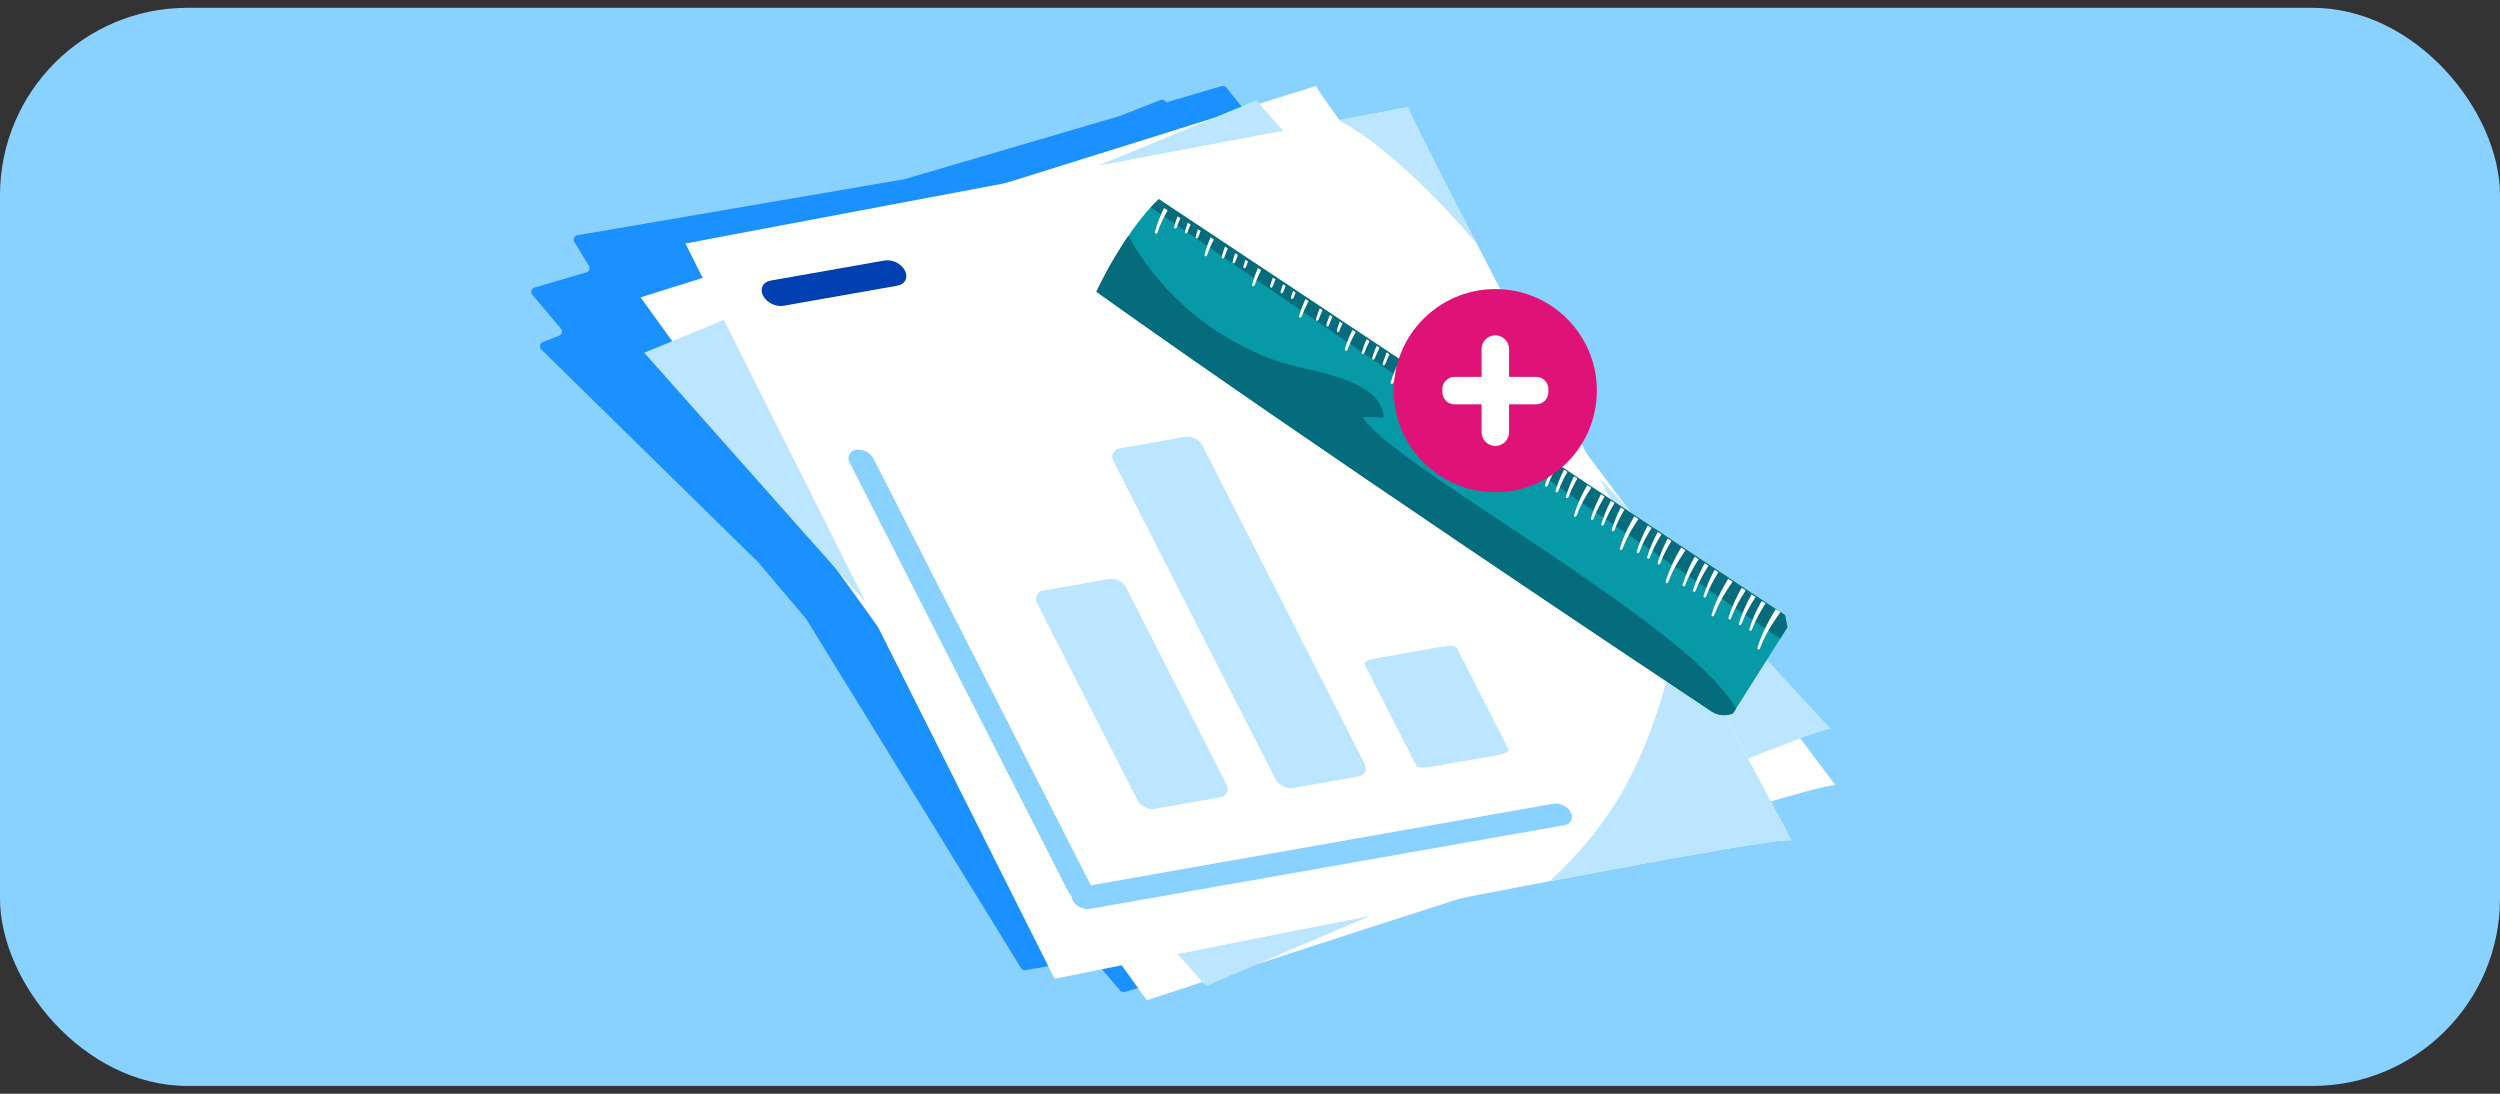 <svg width="160" height="70" viewBox="0 0 160 70" fill="none" xmlns="http://www.w3.org/2000/svg">
<rect x="0" y="0" width="160" height="70" fill="#333333" stroke="none"/>
<rect y="0.5" width="160" height="69" rx="12" fill="#89D1FF"/>
<path d="M116.266 46.286C114.698 44.802 108.754 39.181 101.821 32.601C101.815 32.594 101.808 32.588 101.801 32.582C100.776 31.408 99.736 30.218 98.692 29.023C98.683 29.013 98.674 29.002 98.665 28.989C95.573 24.166 92.538 19.415 90.094 15.559C89.996 15.402 89.897 15.248 89.801 15.095C89.798 15.091 89.796 15.087 89.794 15.083C89.704 14.941 89.617 14.802 89.527 14.662C89.514 14.641 89.501 14.619 89.487 14.598C89.402 14.463 89.319 14.33 89.236 14.199C89.229 14.19 89.222 14.18 89.218 14.171C89.137 14.04 89.054 13.912 88.975 13.785C88.96 13.761 88.947 13.74 88.931 13.716C88.857 13.601 88.784 13.485 88.712 13.369C88.697 13.343 88.682 13.32 88.664 13.294C88.592 13.178 88.519 13.067 88.45 12.953C88.434 12.927 88.419 12.904 88.401 12.878C88.329 12.762 88.257 12.648 88.187 12.537C88.176 12.518 88.163 12.5 88.152 12.481C88.095 12.389 88.038 12.299 87.981 12.209C87.933 12.129 87.882 12.052 87.834 11.975C87.779 11.887 87.725 11.799 87.67 11.715C87.657 11.696 87.646 11.677 87.633 11.658C87.567 11.552 87.503 11.45 87.438 11.349C87.416 11.314 87.394 11.28 87.374 11.246C87.328 11.173 87.282 11.1 87.238 11.027C87.201 10.967 87.164 10.907 87.127 10.849C87.092 10.793 87.057 10.735 87.022 10.68C86.993 10.634 86.965 10.587 86.936 10.542C86.897 10.478 86.857 10.414 86.818 10.351C86.787 10.302 86.757 10.253 86.726 10.206C86.695 10.156 86.665 10.105 86.634 10.057C86.601 10.004 86.566 9.948 86.533 9.897C86.505 9.852 86.476 9.807 86.45 9.762C86.415 9.706 86.38 9.648 86.347 9.594C86.325 9.558 86.303 9.524 86.281 9.489C86.246 9.433 86.211 9.378 86.178 9.322C86.152 9.279 86.128 9.238 86.102 9.197C86.073 9.152 86.045 9.107 86.019 9.062C85.992 9.019 85.966 8.977 85.94 8.934C85.913 8.891 85.887 8.848 85.861 8.805C85.841 8.771 85.822 8.739 85.802 8.706C85.773 8.657 85.743 8.61 85.714 8.563C85.71 8.554 85.706 8.548 85.699 8.539C85.581 8.346 85.473 8.168 85.377 8.005C85.366 7.988 85.355 7.969 85.344 7.949C85.322 7.913 85.302 7.878 85.281 7.842C85.265 7.816 85.25 7.788 85.235 7.765C85.217 7.735 85.2 7.705 85.182 7.677C85.167 7.651 85.151 7.625 85.138 7.602C85.121 7.572 85.105 7.546 85.09 7.518C85.077 7.497 85.064 7.475 85.053 7.454C85.038 7.428 85.024 7.404 85.011 7.381C84.998 7.359 84.987 7.338 84.976 7.319C84.963 7.297 84.952 7.276 84.939 7.254C84.928 7.235 84.919 7.218 84.91 7.201C84.9 7.181 84.889 7.162 84.88 7.145C84.871 7.128 84.862 7.113 84.856 7.1C84.847 7.085 84.838 7.068 84.832 7.055C84.825 7.04 84.819 7.027 84.812 7.014C84.805 7.001 84.799 6.988 84.794 6.978C84.788 6.965 84.784 6.956 84.779 6.946C84.775 6.937 84.77 6.926 84.766 6.92C84.762 6.909 84.759 6.903 84.757 6.894C84.757 6.89 84.753 6.883 84.751 6.879C84.749 6.87 84.746 6.864 84.746 6.858C84.746 6.858 84.746 6.858 84.746 6.855L80.329 7.615C80.224 7.632 80.117 7.593 80.051 7.514C79.256 6.57 78.72 5.916 78.501 5.62C78.426 5.519 78.299 5.476 78.179 5.513L74.657 6.547C74.635 6.523 74.614 6.499 74.596 6.48C74.513 6.388 74.381 6.358 74.265 6.403L71.651 7.428C71.651 7.428 71.633 7.435 71.626 7.437L57.887 11.467C57.876 11.471 57.865 11.473 57.854 11.475L36.956 15.053C36.752 15.087 36.647 15.312 36.754 15.486L37.689 17.006C37.788 17.167 37.707 17.378 37.521 17.431L34.21 18.403C34.008 18.463 33.934 18.703 34.067 18.862L35.902 21.034C36.029 21.184 35.97 21.414 35.784 21.485L34.742 21.894C34.547 21.972 34.494 22.218 34.643 22.366L48.538 35.996C48.538 35.996 48.551 36.009 48.556 36.015L51.589 39.606C51.597 39.616 51.606 39.629 51.615 39.64L65.346 61.96C65.409 62.063 65.53 62.117 65.65 62.095C66.16 62.001 67.628 61.731 69.75 61.34C69.855 61.321 69.964 61.36 70.032 61.439L71.683 63.395C71.76 63.485 71.883 63.522 71.997 63.487C72.432 63.352 73.604 62.992 75.299 62.471C75.404 62.438 75.52 62.466 75.597 62.541C75.682 62.625 75.807 62.649 75.916 62.604C76.335 62.432 77.458 61.973 79.077 61.312C79.085 61.308 79.094 61.306 79.103 61.304C82.815 60.167 87.567 58.719 92.45 57.248C92.461 57.244 92.472 57.242 92.486 57.24C94.546 56.875 96.583 56.519 98.541 56.18C98.738 56.146 98.935 56.111 99.13 56.079C99.204 56.066 99.279 56.054 99.355 56.041C99.55 56.006 99.743 55.974 99.933 55.942C100.003 55.929 100.074 55.919 100.144 55.906C100.334 55.873 100.525 55.841 100.713 55.807C100.781 55.796 100.847 55.783 100.914 55.773C101.129 55.736 101.344 55.7 101.558 55.663C101.591 55.657 101.622 55.653 101.655 55.646C101.85 55.612 102.044 55.58 102.239 55.547C102.301 55.537 102.36 55.526 102.419 55.517C102.64 55.479 102.861 55.442 103.08 55.406C103.082 55.406 103.085 55.406 103.087 55.406C103.297 55.369 103.505 55.335 103.713 55.301C103.774 55.29 103.836 55.279 103.897 55.271C104.092 55.239 104.283 55.206 104.473 55.174C104.515 55.168 104.554 55.161 104.596 55.153C104.773 55.123 104.946 55.095 105.119 55.065C105.18 55.054 105.242 55.046 105.301 55.035C105.476 55.005 105.649 54.977 105.82 54.949C105.875 54.941 105.929 54.932 105.984 54.921C106.144 54.895 106.304 54.868 106.462 54.842C106.518 54.833 106.575 54.822 106.632 54.814C106.81 54.786 106.983 54.756 107.156 54.728C107.186 54.724 107.219 54.717 107.25 54.713C107.412 54.687 107.574 54.662 107.732 54.636C107.784 54.627 107.839 54.619 107.892 54.61C108.058 54.584 108.222 54.557 108.382 54.531C108.411 54.527 108.437 54.522 108.463 54.518C108.614 54.494 108.761 54.471 108.908 54.447C108.96 54.439 109.011 54.43 109.063 54.424C109.225 54.398 109.385 54.372 109.541 54.349C109.549 54.349 109.558 54.346 109.567 54.344C109.718 54.321 109.867 54.297 110.014 54.276C110.055 54.269 110.097 54.263 110.138 54.256C110.285 54.233 110.432 54.211 110.572 54.19C110.585 54.19 110.598 54.185 110.609 54.183C110.743 54.164 110.872 54.145 111.001 54.126C111.041 54.119 111.082 54.113 111.122 54.108C111.257 54.089 111.391 54.07 111.518 54.05C111.525 54.05 111.529 54.05 111.533 54.048C111.658 54.031 111.781 54.014 111.899 53.997C111.93 53.992 111.963 53.988 111.993 53.984C112.114 53.967 112.234 53.95 112.348 53.935C112.352 53.935 112.355 53.935 112.359 53.935C112.468 53.92 112.576 53.905 112.679 53.892C112.707 53.887 112.733 53.885 112.76 53.881C112.86 53.868 112.959 53.855 113.051 53.844C113.06 53.844 113.066 53.844 113.075 53.842C113.165 53.832 113.25 53.821 113.333 53.812C113.358 53.81 113.382 53.806 113.404 53.804C113.487 53.795 113.568 53.785 113.642 53.778C113.647 53.778 113.651 53.778 113.655 53.778C113.73 53.77 113.8 53.763 113.866 53.757C113.883 53.757 113.901 53.754 113.918 53.752C113.984 53.746 114.047 53.742 114.107 53.737C114.163 53.733 114.214 53.731 114.262 53.729C114.275 53.729 114.286 53.729 114.297 53.729C114.343 53.729 114.387 53.727 114.424 53.727C114.461 53.727 114.49 53.727 114.518 53.731C114.525 53.731 114.531 53.731 114.538 53.731C114.562 53.733 114.584 53.737 114.599 53.742C114.599 53.742 114.089 52.952 113.202 51.578C113.097 51.414 113.182 51.196 113.373 51.144C114.934 50.724 116.11 50.43 116.759 50.31C116.982 50.269 117.076 50.01 116.929 49.84C116.542 49.401 115.858 48.622 114.943 47.578C114.807 47.423 114.873 47.183 115.07 47.117C115.515 46.966 115.876 46.85 116.148 46.776C116.364 46.715 116.432 46.445 116.27 46.291L116.266 46.286Z" fill="#1B90FF"/>
<path d="M41 19.029L73.397 64.011C73.397 64.011 116.124 49.962 117.473 50.256C117.473 50.256 84.217 6.084 84.23 5.5L41 19.029Z" fill="white"/>
<path d="M41.234 22.575L77.184 63.105C77.184 63.105 115.863 46.479 117.173 46.659C117.173 46.659 80.51 6.967 80.452 6.406L41.234 22.575Z" fill="#BCE5FF"/>
<path d="M43.869 15.583L67.494 62.639C67.494 62.639 113.35 53.359 114.649 53.785C114.649 53.785 89.998 7.426 90.126 6.859L43.869 15.583Z" fill="white"/>
<path d="M87.526 8.865C88.43 9.518 89.282 10.24 90.105 10.991C91.009 11.818 91.872 12.688 92.712 13.579C93.324 14.232 93.917 14.9 94.501 15.576C91.879 10.53 90.094 7.014 90.131 6.859L85.685 7.697C86.328 8.038 86.939 8.438 87.528 8.863L87.526 8.865Z" fill="#BCE5FF"/>
<path d="M107.485 40.273C107.081 42.07 106.626 43.857 106.044 45.605C105.266 47.937 104.257 50.215 102.838 52.232C101.77 53.746 100.544 55.15 99.174 56.398C107.418 54.831 114.164 53.628 114.651 53.787C114.651 53.787 111.514 47.888 107.485 40.275V40.273Z" fill="#BCE5FF"/>
<path d="M73.657 13.277C73.657 13.277 73.647 13.271 73.641 13.268C73.212 13.738 72.811 14.251 72.445 14.768L72.443 14.771C71.067 16.702 70.172 18.672 70.172 18.672C83.717 28.341 105.498 42.845 109.535 45.528C109.944 45.799 110.461 45.848 110.914 45.655L114.398 40.143L114.244 39.372C114.174 39.323 114.104 39.274 114.035 39.225C113.955 39.17 113.875 39.114 113.795 39.059C113.79 39.064 113.785 39.07 113.779 39.073L112.657 38.411C112.657 38.411 74.161 12.736 73.9 13.007C73.85 13.059 73.765 13.156 73.659 13.279L73.657 13.277Z" fill="#0899A7"/>
<path d="M88.538 26.571C88.536 26.545 88.531 26.52 88.528 26.494C88.508 26.391 88.476 26.281 88.456 26.217C88.41 26.06 88.343 25.912 88.256 25.772C87.867 25.148 87.172 24.759 86.515 24.475C85.272 23.935 83.933 23.696 82.627 23.365C80.994 22.949 79.421 22.189 78.008 21.279C75.603 19.729 73.59 17.594 72.217 15.092C70.968 16.916 70.17 18.672 70.17 18.672C83.714 28.341 105.496 42.845 109.533 45.528C109.942 45.799 110.459 45.848 110.912 45.655L111.109 45.341C110.79 44.777 110.363 44.266 109.931 43.789C108.315 42.017 106.367 40.54 104.44 39.124C102.103 37.406 99.693 35.79 97.28 34.182C94.753 32.501 92.203 30.846 89.763 29.038C89.304 28.698 88.862 28.34 88.428 27.971C87.986 27.594 87.527 27.189 87.216 26.697C87.21 26.69 87.219 26.679 87.228 26.681C87.461 26.733 87.71 26.696 87.946 26.698C88.067 26.699 88.189 26.706 88.309 26.727C88.341 26.733 88.395 26.748 88.427 26.753C88.512 26.763 88.492 26.782 88.524 26.714C88.536 26.688 88.54 26.654 88.54 26.614C88.539 26.608 88.539 26.599 88.54 26.592C88.538 26.584 88.536 26.576 88.537 26.567L88.538 26.571Z" fill="#046C7C"/>
<path d="M73.642 13.267L74.156 12.732L114.241 39.368L114.396 40.138L113.927 40.881L73.642 13.267Z" fill="#046C7C"/>
<path d="M73.965 14.957C74.008 14.965 74.055 14.929 74.084 14.87L74.093 14.848C74.254 14.364 74.478 13.902 74.733 13.457C74.65 13.407 74.57 13.358 74.497 13.316C74.26 13.803 74.053 14.308 73.918 14.831C73.9 14.891 73.921 14.948 73.965 14.957Z" fill="white"/>
<path d="M77.143 16.404C77.19 16.411 77.244 16.365 77.269 16.296C77.38 15.96 77.525 15.638 77.686 15.321C77.615 15.276 77.546 15.232 77.478 15.187C77.325 15.542 77.191 15.906 77.094 16.278C77.079 16.34 77.097 16.396 77.143 16.406L77.143 16.404Z" fill="white"/>
<path d="M75.198 14.625C75.246 14.633 75.3 14.586 75.325 14.517C75.388 14.328 75.465 14.143 75.545 13.961C75.482 13.922 75.421 13.885 75.361 13.847C75.281 14.063 75.206 14.279 75.15 14.502C75.135 14.564 75.153 14.62 75.199 14.63L75.198 14.625Z" fill="white"/>
<path d="M75.886 14.94C75.934 14.948 75.99 14.903 76.015 14.832L76.014 14.83C76.067 14.674 76.129 14.52 76.193 14.366C76.132 14.328 76.073 14.29 76.015 14.252C75.949 14.437 75.889 14.623 75.839 14.812C75.824 14.874 75.842 14.93 75.886 14.938L75.886 14.94Z" fill="white"/>
<path d="M76.577 15.257C76.624 15.264 76.681 15.22 76.703 15.149C76.747 15.025 76.794 14.904 76.841 14.782C76.782 14.746 76.726 14.707 76.668 14.673C76.617 14.825 76.569 14.98 76.529 15.133C76.511 15.194 76.532 15.251 76.575 15.259L76.577 15.257Z" fill="white"/>
<path d="M80.191 18.316C80.238 18.323 80.296 18.276 80.317 18.208C80.423 17.891 80.558 17.582 80.709 17.282C80.641 17.237 80.574 17.194 80.505 17.15C80.36 17.49 80.234 17.837 80.144 18.19C80.127 18.255 80.148 18.31 80.192 18.32L80.191 18.316Z" fill="white"/>
<path d="M78.246 16.537C78.294 16.545 78.352 16.497 78.373 16.429C78.433 16.25 78.504 16.075 78.579 15.9C78.518 15.861 78.459 15.823 78.399 15.785C78.322 15.992 78.254 16.2 78.198 16.412C78.181 16.477 78.201 16.532 78.245 16.542L78.246 16.537Z" fill="white"/>
<path d="M78.936 16.851C78.984 16.859 79.042 16.811 79.063 16.743C79.113 16.599 79.169 16.457 79.227 16.318C79.169 16.28 79.108 16.242 79.051 16.203C78.991 16.374 78.936 16.548 78.89 16.725C78.873 16.79 78.893 16.845 78.937 16.855L78.936 16.851Z" fill="white"/>
<path d="M79.627 17.169C79.675 17.176 79.73 17.127 79.753 17.061C79.791 16.95 79.833 16.844 79.874 16.737C79.817 16.7 79.761 16.664 79.706 16.628C79.66 16.765 79.616 16.901 79.58 17.04C79.563 17.105 79.584 17.16 79.627 17.171L79.627 17.169Z" fill="white"/>
<path d="M83.144 20.2C83.125 20.263 83.144 20.32 83.186 20.331C83.232 20.343 83.29 20.298 83.315 20.229C83.419 19.95 83.542 19.683 83.675 19.42C83.702 19.37 83.731 19.32 83.758 19.27C83.689 19.226 83.622 19.181 83.553 19.136C83.531 19.185 83.508 19.231 83.487 19.279C83.353 19.578 83.238 19.886 83.147 20.199L83.144 20.2Z" fill="white"/>
<path d="M81.29 18.276C81.273 18.338 81.29 18.396 81.332 18.409C81.38 18.419 81.435 18.377 81.462 18.307C81.511 18.176 81.564 18.044 81.621 17.918C81.625 17.906 81.632 17.896 81.636 17.884C81.577 17.846 81.519 17.808 81.462 17.769C81.46 17.779 81.455 17.786 81.452 17.796C81.391 17.953 81.338 18.116 81.29 18.276Z" fill="white"/>
<path d="M81.961 18.641C81.943 18.701 81.962 18.759 82.003 18.77C82.047 18.78 82.099 18.743 82.126 18.685L82.133 18.668C82.169 18.568 82.21 18.469 82.249 18.375C82.259 18.351 82.272 18.327 82.282 18.303C82.226 18.266 82.169 18.228 82.114 18.191C82.105 18.213 82.096 18.234 82.088 18.256C82.042 18.382 81.999 18.51 81.96 18.639L81.961 18.641Z" fill="white"/>
<path d="M82.627 19.002C82.61 19.065 82.627 19.123 82.669 19.136C82.715 19.146 82.773 19.101 82.799 19.034C82.824 18.967 82.85 18.9 82.877 18.835C82.892 18.799 82.91 18.762 82.925 18.726C82.869 18.69 82.813 18.654 82.757 18.617C82.744 18.653 82.73 18.686 82.717 18.722C82.684 18.815 82.654 18.909 82.626 19.005L82.627 19.002Z" fill="white"/>
<path d="M86.077 22.324C86.059 22.385 86.078 22.442 86.12 22.455C86.165 22.468 86.223 22.422 86.249 22.356L86.248 22.354C86.347 22.082 86.467 21.82 86.597 21.564C86.651 21.458 86.71 21.351 86.769 21.249C86.698 21.202 86.629 21.155 86.558 21.109C86.507 21.214 86.457 21.319 86.409 21.426C86.278 21.719 86.166 22.02 86.075 22.324L86.077 22.324Z" fill="white"/>
<path d="M84.226 20.402C84.208 20.463 84.225 20.521 84.269 20.531C84.315 20.543 84.371 20.498 84.397 20.432C84.445 20.305 84.493 20.181 84.549 20.059C84.58 19.989 84.614 19.922 84.646 19.854C84.585 19.815 84.523 19.775 84.464 19.735C84.437 19.802 84.407 19.87 84.382 19.936C84.325 20.091 84.272 20.247 84.226 20.404L84.226 20.402Z" fill="white"/>
<path d="M84.893 20.764C84.876 20.827 84.892 20.885 84.935 20.898C84.981 20.908 85.037 20.865 85.064 20.796L85.064 20.794C85.099 20.7 85.133 20.61 85.172 20.518C85.208 20.436 85.248 20.355 85.285 20.273C85.227 20.234 85.168 20.194 85.107 20.157C85.076 20.238 85.042 20.317 85.011 20.401C84.967 20.522 84.927 20.643 84.891 20.764L84.893 20.764Z" fill="white"/>
<path d="M85.562 21.125C85.545 21.188 85.562 21.246 85.604 21.259C85.648 21.269 85.699 21.23 85.726 21.171L85.732 21.157C85.754 21.095 85.776 21.036 85.801 20.978C85.84 20.882 85.884 20.789 85.926 20.694C85.867 20.656 85.808 20.616 85.749 20.578C85.713 20.674 85.675 20.767 85.643 20.864C85.613 20.95 85.586 21.039 85.56 21.125L85.562 21.125Z" fill="white"/>
<path d="M89.01 24.447C88.993 24.51 89.009 24.567 89.052 24.581C89.098 24.593 89.154 24.548 89.181 24.478C89.278 24.219 89.391 23.966 89.515 23.721C89.598 23.556 89.69 23.396 89.783 23.236C89.709 23.188 89.635 23.138 89.561 23.09C89.479 23.252 89.4 23.418 89.326 23.585C89.201 23.866 89.095 24.154 89.008 24.449L89.01 24.447Z" fill="white"/>
<path d="M87.161 22.525C87.143 22.588 87.16 22.646 87.202 22.659C87.247 22.671 87.305 22.626 87.33 22.557C87.375 22.44 87.419 22.325 87.47 22.211C87.526 22.083 87.587 21.956 87.65 21.831C87.587 21.789 87.525 21.747 87.461 21.706C87.407 21.832 87.355 21.959 87.306 22.09C87.251 22.233 87.203 22.382 87.159 22.527L87.161 22.525Z" fill="white"/>
<path d="M87.826 22.888C87.808 22.949 87.827 23.007 87.869 23.02C87.916 23.032 87.972 22.987 87.998 22.92C88.03 22.836 88.061 22.755 88.097 22.673C88.156 22.529 88.221 22.39 88.288 22.25C88.227 22.209 88.163 22.167 88.102 22.128C88.042 22.27 87.986 22.411 87.936 22.556C87.896 22.667 87.86 22.778 87.827 22.892L87.826 22.888Z" fill="white"/>
<path d="M88.495 23.25C88.476 23.314 88.495 23.371 88.536 23.382C88.584 23.392 88.639 23.349 88.666 23.28C88.686 23.229 88.705 23.182 88.725 23.133C88.786 22.976 88.857 22.822 88.93 22.669C88.868 22.629 88.807 22.587 88.746 22.547C88.682 22.703 88.624 22.861 88.572 23.021C88.544 23.097 88.52 23.172 88.498 23.252L88.495 23.25Z" fill="white"/>
<path d="M91.943 26.572C91.926 26.635 91.943 26.695 91.986 26.703C92.033 26.715 92.089 26.67 92.114 26.604C92.207 26.356 92.312 26.116 92.429 25.883C92.542 25.657 92.667 25.439 92.797 25.225C92.721 25.175 92.644 25.124 92.567 25.074C92.452 25.294 92.341 25.519 92.243 25.749C92.126 26.017 92.025 26.293 91.944 26.574L91.943 26.572Z" fill="white"/>
<path d="M90.093 24.65C90.076 24.711 90.092 24.769 90.136 24.781C90.183 24.793 90.239 24.748 90.265 24.682C90.304 24.577 90.346 24.474 90.39 24.372C90.471 24.181 90.563 23.997 90.658 23.815C90.592 23.771 90.525 23.726 90.459 23.683C90.376 23.87 90.295 24.058 90.226 24.251C90.177 24.384 90.132 24.519 90.092 24.652L90.093 24.65Z" fill="white"/>
<path d="M90.76 25.011C90.743 25.074 90.76 25.134 90.802 25.145C90.85 25.154 90.905 25.112 90.932 25.043C90.959 24.973 90.985 24.902 91.015 24.834C91.099 24.628 91.195 24.429 91.296 24.232C91.23 24.189 91.165 24.146 91.099 24.103C91.01 24.304 90.926 24.506 90.856 24.714C90.821 24.811 90.787 24.911 90.758 25.011L90.76 25.011Z" fill="white"/>
<path d="M91.428 25.375C91.41 25.436 91.429 25.493 91.471 25.506C91.513 25.517 91.564 25.48 91.591 25.419L91.598 25.402C91.611 25.367 91.625 25.331 91.64 25.297C91.725 25.077 91.826 24.862 91.934 24.653C91.87 24.612 91.806 24.568 91.742 24.527C91.65 24.742 91.562 24.96 91.489 25.184C91.466 25.246 91.445 25.312 91.428 25.375Z" fill="white"/>
<path d="M94.879 28.694C94.86 28.757 94.878 28.815 94.921 28.828C94.963 28.838 95.014 28.801 95.041 28.741L95.048 28.724C95.133 28.493 95.23 28.268 95.34 28.05C95.481 27.763 95.642 27.487 95.813 27.216C95.734 27.163 95.652 27.11 95.573 27.058C95.424 27.338 95.282 27.623 95.16 27.914C95.051 28.17 94.955 28.43 94.879 28.694Z" fill="white"/>
<path d="M93.028 26.772C93.011 26.835 93.027 26.893 93.07 26.906C93.116 26.918 93.172 26.873 93.2 26.803C93.233 26.715 93.269 26.626 93.305 26.537C93.412 26.284 93.536 26.041 93.669 25.8C93.601 25.755 93.531 25.708 93.463 25.663C93.346 25.91 93.236 26.159 93.146 26.418C93.105 26.534 93.065 26.654 93.029 26.776L93.028 26.772Z" fill="white"/>
<path d="M93.695 27.135C93.678 27.196 93.694 27.254 93.739 27.267C93.783 27.279 93.841 27.234 93.865 27.167C93.886 27.112 93.907 27.057 93.929 27.005C94.037 26.736 94.166 26.476 94.303 26.223C94.235 26.178 94.168 26.133 94.099 26.088C93.977 26.351 93.864 26.616 93.773 26.89C93.744 26.971 93.718 27.056 93.694 27.14L93.695 27.135Z" fill="white"/>
<path d="M94.363 27.497C94.345 27.56 94.362 27.618 94.404 27.631C94.452 27.641 94.507 27.598 94.534 27.529L94.559 27.469C94.665 27.183 94.798 26.909 94.941 26.642C94.874 26.596 94.808 26.553 94.741 26.508C94.616 26.785 94.5 27.069 94.408 27.358C94.393 27.403 94.377 27.452 94.363 27.499L94.363 27.497Z" fill="white"/>
<path d="M97.812 30.818C97.795 30.881 97.811 30.939 97.855 30.949C97.9 30.962 97.958 30.916 97.984 30.85C98.064 30.637 98.151 30.43 98.251 30.227C98.421 29.877 98.619 29.541 98.829 29.215C98.747 29.16 98.663 29.105 98.581 29.05C98.396 29.386 98.221 29.732 98.071 30.091C97.974 30.329 97.885 30.572 97.813 30.82L97.812 30.818Z" fill="white"/>
<path d="M95.96 28.897C95.943 28.958 95.961 29.016 96.003 29.026C96.05 29.039 96.108 28.993 96.131 28.927C96.16 28.853 96.188 28.781 96.217 28.709C96.347 28.392 96.504 28.086 96.674 27.789C96.602 27.741 96.531 27.694 96.459 27.646C96.309 27.952 96.171 28.266 96.062 28.59C96.025 28.693 95.993 28.794 95.963 28.897L95.96 28.897Z" fill="white"/>
<path d="M96.63 29.258C96.612 29.321 96.629 29.379 96.671 29.392C96.716 29.405 96.774 29.359 96.801 29.29C96.817 29.251 96.829 29.216 96.846 29.179C96.975 28.845 97.133 28.524 97.31 28.212C97.239 28.165 97.17 28.119 97.099 28.072C96.943 28.395 96.802 28.726 96.692 29.065C96.671 29.129 96.649 29.195 96.63 29.26L96.63 29.258Z" fill="white"/>
<path d="M97.296 29.622C97.278 29.682 97.294 29.74 97.339 29.753C97.385 29.765 97.442 29.72 97.467 29.653L97.471 29.644C97.601 29.291 97.762 28.954 97.943 28.628C97.874 28.581 97.805 28.537 97.736 28.49C97.575 28.829 97.434 29.177 97.325 29.534C97.316 29.562 97.307 29.593 97.298 29.621L97.296 29.622Z" fill="white"/>
<path d="M100.747 32.94C100.73 33.003 100.746 33.061 100.789 33.074C100.832 33.085 100.883 33.045 100.911 32.987L100.916 32.972C100.987 32.78 101.068 32.589 101.156 32.404C101.351 31.989 101.588 31.594 101.841 31.214C101.757 31.157 101.67 31.101 101.583 31.044C101.36 31.439 101.152 31.847 100.981 32.272C100.891 32.493 100.813 32.713 100.747 32.94Z" fill="white"/>
<path d="M98.895 31.019C98.878 31.082 98.894 31.14 98.936 31.153C98.981 31.165 99.039 31.12 99.066 31.051L99.066 31.049C99.085 30.994 99.106 30.939 99.128 30.886C99.28 30.505 99.473 30.139 99.683 29.785C99.609 29.735 99.535 29.687 99.458 29.637C99.273 30.004 99.105 30.382 98.972 30.772C98.943 30.853 98.918 30.939 98.893 31.021L98.895 31.019Z" fill="white"/>
<path d="M99.563 31.383C99.545 31.443 99.564 31.501 99.606 31.514C99.652 31.526 99.709 31.481 99.734 31.414L99.757 31.357C99.907 30.956 100.103 30.574 100.318 30.204C100.245 30.156 100.173 30.107 100.099 30.057C99.907 30.44 99.735 30.837 99.606 31.244C99.591 31.289 99.577 31.335 99.563 31.383Z" fill="white"/>
<path d="M100.23 31.746C100.211 31.81 100.23 31.867 100.271 31.878C100.308 31.886 100.347 31.862 100.376 31.821L100.399 31.776C100.547 31.376 100.739 30.995 100.951 30.628C100.879 30.579 100.805 30.531 100.731 30.483C100.535 30.883 100.363 31.294 100.236 31.723L100.229 31.749L100.23 31.746Z" fill="white"/>
<path d="M103.68 35.068C103.661 35.131 103.68 35.189 103.721 35.2C103.77 35.209 103.826 35.164 103.851 35.097C103.918 34.923 103.987 34.752 104.064 34.589C104.287 34.107 104.564 33.653 104.856 33.221C104.769 33.162 104.68 33.102 104.591 33.044C104.329 33.497 104.082 33.971 103.89 34.463C103.812 34.662 103.74 34.864 103.681 35.07L103.68 35.068Z" fill="white"/>
<path d="M101.828 33.144C101.81 33.205 101.827 33.265 101.871 33.275C101.918 33.288 101.974 33.243 101.999 33.176C102.014 33.14 102.026 33.106 102.041 33.072C102.216 32.623 102.444 32.195 102.695 31.786C102.618 31.734 102.541 31.682 102.462 31.631C102.239 32.058 102.036 32.501 101.887 32.958C101.865 33.02 101.846 33.083 101.826 33.147L101.828 33.144Z" fill="white"/>
<path d="M102.497 33.505C102.478 33.568 102.496 33.626 102.538 33.637C102.585 33.649 102.641 33.606 102.666 33.537L102.666 33.533C102.839 33.066 103.07 32.624 103.327 32.201C103.25 32.149 103.174 32.099 103.095 32.048C102.866 32.489 102.665 32.951 102.52 33.428C102.51 33.454 102.505 33.479 102.495 33.505L102.497 33.505Z" fill="white"/>
<path d="M103.158 33.907C103.156 33.953 103.175 33.989 103.208 33.999C103.224 34.005 103.245 34 103.267 33.987C103.294 33.972 103.323 33.94 103.336 33.9C103.501 33.454 103.72 33.03 103.961 32.624C103.885 32.574 103.811 32.524 103.734 32.472C103.506 32.92 103.305 33.388 103.165 33.87L103.158 33.909L103.158 33.907Z" fill="white"/>
<path d="M106.614 37.19C106.597 37.253 106.614 37.311 106.656 37.324C106.698 37.335 106.749 37.298 106.776 37.237L106.783 37.22C106.839 37.068 106.9 36.921 106.965 36.773C107.212 36.227 107.533 35.713 107.868 35.221C107.778 35.161 107.687 35.101 107.594 35.04C107.294 35.551 107.01 36.085 106.796 36.649C106.726 36.828 106.664 37.008 106.612 37.188L106.614 37.19Z" fill="white"/>
<path d="M104.763 35.266C104.746 35.329 104.763 35.389 104.804 35.4C104.848 35.411 104.899 35.371 104.926 35.313L104.932 35.299L104.95 35.258C105.143 34.738 105.408 34.249 105.702 33.783C105.623 33.73 105.541 33.677 105.462 33.623C105.2 34.109 104.966 34.618 104.801 35.146C104.786 35.187 104.772 35.227 104.761 35.269L104.763 35.266Z" fill="white"/>
<path d="M105.43 35.629C105.412 35.69 105.431 35.748 105.473 35.761C105.504 35.77 105.539 35.751 105.565 35.719C105.58 35.703 105.591 35.683 105.599 35.659C105.786 35.145 106.046 34.662 106.332 34.2C106.256 34.148 106.176 34.095 106.097 34.044C105.83 34.546 105.593 35.072 105.43 35.62L105.428 35.63L105.43 35.629Z" fill="white"/>
<path d="M106.141 36.124C106.187 36.136 106.244 36.092 106.271 36.022C106.452 35.532 106.696 35.067 106.971 34.623C106.894 34.571 106.815 34.52 106.736 34.466C106.479 34.953 106.253 35.464 106.1 35.993C106.082 36.056 106.099 36.114 106.141 36.127L106.141 36.124Z" fill="white"/>
<path d="M109.547 39.313C109.529 39.376 109.546 39.434 109.588 39.447C109.637 39.456 109.693 39.411 109.718 39.345C109.766 39.218 109.816 39.091 109.871 38.97C110.137 38.367 110.487 37.803 110.857 37.27C110.868 37.257 110.876 37.245 110.886 37.229C110.794 37.17 110.702 37.106 110.604 37.041C110.265 37.606 109.941 38.211 109.706 38.842C109.647 39 109.595 39.156 109.549 39.315L109.547 39.313Z" fill="white"/>
<path d="M107.696 37.391C107.676 37.454 107.695 37.512 107.739 37.522C107.779 37.533 107.826 37.499 107.853 37.448L107.865 37.423C108.078 36.844 108.381 36.302 108.712 35.786C108.631 35.731 108.549 35.676 108.465 35.621C108.163 36.166 107.894 36.741 107.714 37.341L107.697 37.395L107.696 37.391Z" fill="white"/>
<path d="M108.361 37.825C108.367 37.854 108.381 37.88 108.406 37.886L108.439 37.885C108.477 37.877 108.514 37.836 108.534 37.784C108.739 37.227 109.025 36.703 109.343 36.205C109.264 36.152 109.182 36.097 109.098 36.042C108.801 36.586 108.537 37.155 108.361 37.755C108.354 37.782 108.352 37.807 108.357 37.828L108.361 37.825Z" fill="white"/>
<path d="M109.073 38.248C109.12 38.26 109.176 38.215 109.202 38.148C109.399 37.61 109.672 37.107 109.976 36.625C109.898 36.574 109.818 36.518 109.736 36.465C109.452 36.991 109.201 37.542 109.033 38.118C109.015 38.179 109.034 38.238 109.076 38.249L109.073 38.248Z" fill="white"/>
<path d="M112.611 41.043C112.562 41.174 112.519 41.304 112.482 41.437C112.464 41.5 112.481 41.558 112.523 41.571C112.567 41.582 112.618 41.542 112.645 41.484L112.651 41.469C112.689 41.367 112.729 41.267 112.771 41.167C113.038 40.538 113.403 39.951 113.79 39.393C113.841 39.316 113.896 39.243 113.95 39.168C113.896 39.131 113.845 39.094 113.791 39.057C113.785 39.063 113.78 39.068 113.774 39.072L113.643 38.994C113.611 39.047 113.578 39.1 113.546 39.155C113.191 39.75 112.851 40.382 112.614 41.045L112.611 41.043Z" fill="white"/>
<path d="M110.626 39.538C110.618 39.593 110.636 39.637 110.674 39.647C110.696 39.651 110.721 39.644 110.744 39.628C110.765 39.612 110.784 39.589 110.796 39.56L110.801 39.545C111.029 38.92 111.363 38.34 111.726 37.788C111.645 37.736 111.56 37.677 111.468 37.617C111.13 38.216 110.825 38.847 110.63 39.514L110.624 39.539L110.626 39.538Z" fill="white"/>
<path d="M111.341 40.008C111.387 40.02 111.444 39.975 111.469 39.908C111.691 39.308 112.008 38.745 112.356 38.21C112.284 38.161 112.2 38.105 112.103 38.04C111.778 38.62 111.487 39.235 111.298 39.879C111.28 39.939 111.297 39.999 111.341 40.01L111.341 40.008Z" fill="white"/>
<path d="M112.008 40.371C112.053 40.384 112.111 40.339 112.136 40.27C112.352 39.684 112.66 39.136 112.999 38.612L112.743 38.46C112.43 39.024 112.149 39.617 111.967 40.239C111.948 40.303 111.966 40.36 112.009 40.373L112.008 40.371Z" fill="white"/>
<path d="M95.7 31.5C99.29 31.5 102.2 28.59 102.2 25C102.2 21.41 99.29 18.5 95.7 18.5C92.11 18.5 89.2 21.41 89.2 25C89.2 28.59 92.11 31.5 95.7 31.5Z" fill="#DF1278"/>
<path d="M95.702 21.461H95.7C95.215 21.461 94.822 21.854 94.822 22.339V27.662C94.822 28.147 95.215 28.54 95.7 28.54H95.702C96.187 28.54 96.581 28.147 96.581 27.662V22.339C96.581 21.854 96.187 21.461 95.702 21.461Z" fill="white"/>
<path d="M92.311 24.899V25.098C92.311 25.529 92.661 25.878 93.091 25.878H98.316C98.747 25.878 99.096 25.529 99.096 25.098V24.899C99.096 24.468 98.747 24.119 98.316 24.119H93.091C92.661 24.119 92.311 24.468 92.311 24.899Z" fill="white"/>
<path d="M56.616 16.671L49.315 17.958C48.823 18.045 48.608 18.476 48.834 18.921C49.061 19.367 49.644 19.657 50.136 19.57L57.437 18.283C57.929 18.196 58.144 17.765 57.917 17.32C57.691 16.875 57.108 16.584 56.616 16.671Z" fill="#0040B0"/>
<path d="M66.376 38.611C66.184 38.233 66.366 37.867 66.784 37.794L70.969 37.056C71.386 36.982 71.88 37.228 72.073 37.606L78.497 50.214C78.689 50.592 78.507 50.958 78.09 51.031L73.904 51.769C73.487 51.843 72.993 51.596 72.8 51.219L66.376 38.611Z" fill="#BCE5FF"/>
<path d="M71.259 29.512C71.067 29.134 71.249 28.768 71.667 28.695L75.852 27.957C76.269 27.883 76.763 28.13 76.956 28.507L87.336 48.88C87.529 49.258 87.346 49.623 86.929 49.697L82.744 50.435C82.326 50.509 81.832 50.262 81.64 49.885L71.259 29.512Z" fill="#BCE5FF"/>
<path d="M87.328 42.499C87.266 42.378 87.567 42.218 88 42.142L92.337 41.377C92.77 41.301 93.171 41.337 93.232 41.458L96.548 47.965C96.609 48.086 96.308 48.245 95.876 48.322L91.538 49.087C91.106 49.163 90.705 49.127 90.644 49.006L87.328 42.499Z" fill="#BCE5FF"/>
<path fill-rule="evenodd" clip-rule="evenodd" d="M54.787 28.787C55.206 28.713 55.703 28.961 55.897 29.34L69.894 56.812C70.087 57.191 69.904 57.559 69.484 57.633C69.065 57.707 68.568 57.459 68.375 57.08L54.377 29.608C54.184 29.229 54.367 28.861 54.787 28.787Z" fill="#89D1FF"/>
<path fill-rule="evenodd" clip-rule="evenodd" d="M68.647 57.614C68.454 57.234 68.637 56.867 69.057 56.793L99.42 51.439C99.84 51.365 100.337 51.613 100.53 51.992C100.723 52.372 100.54 52.739 100.121 52.813L69.757 58.167C69.338 58.241 68.841 57.993 68.647 57.614Z" fill="#89D1FF"/>
</svg>
